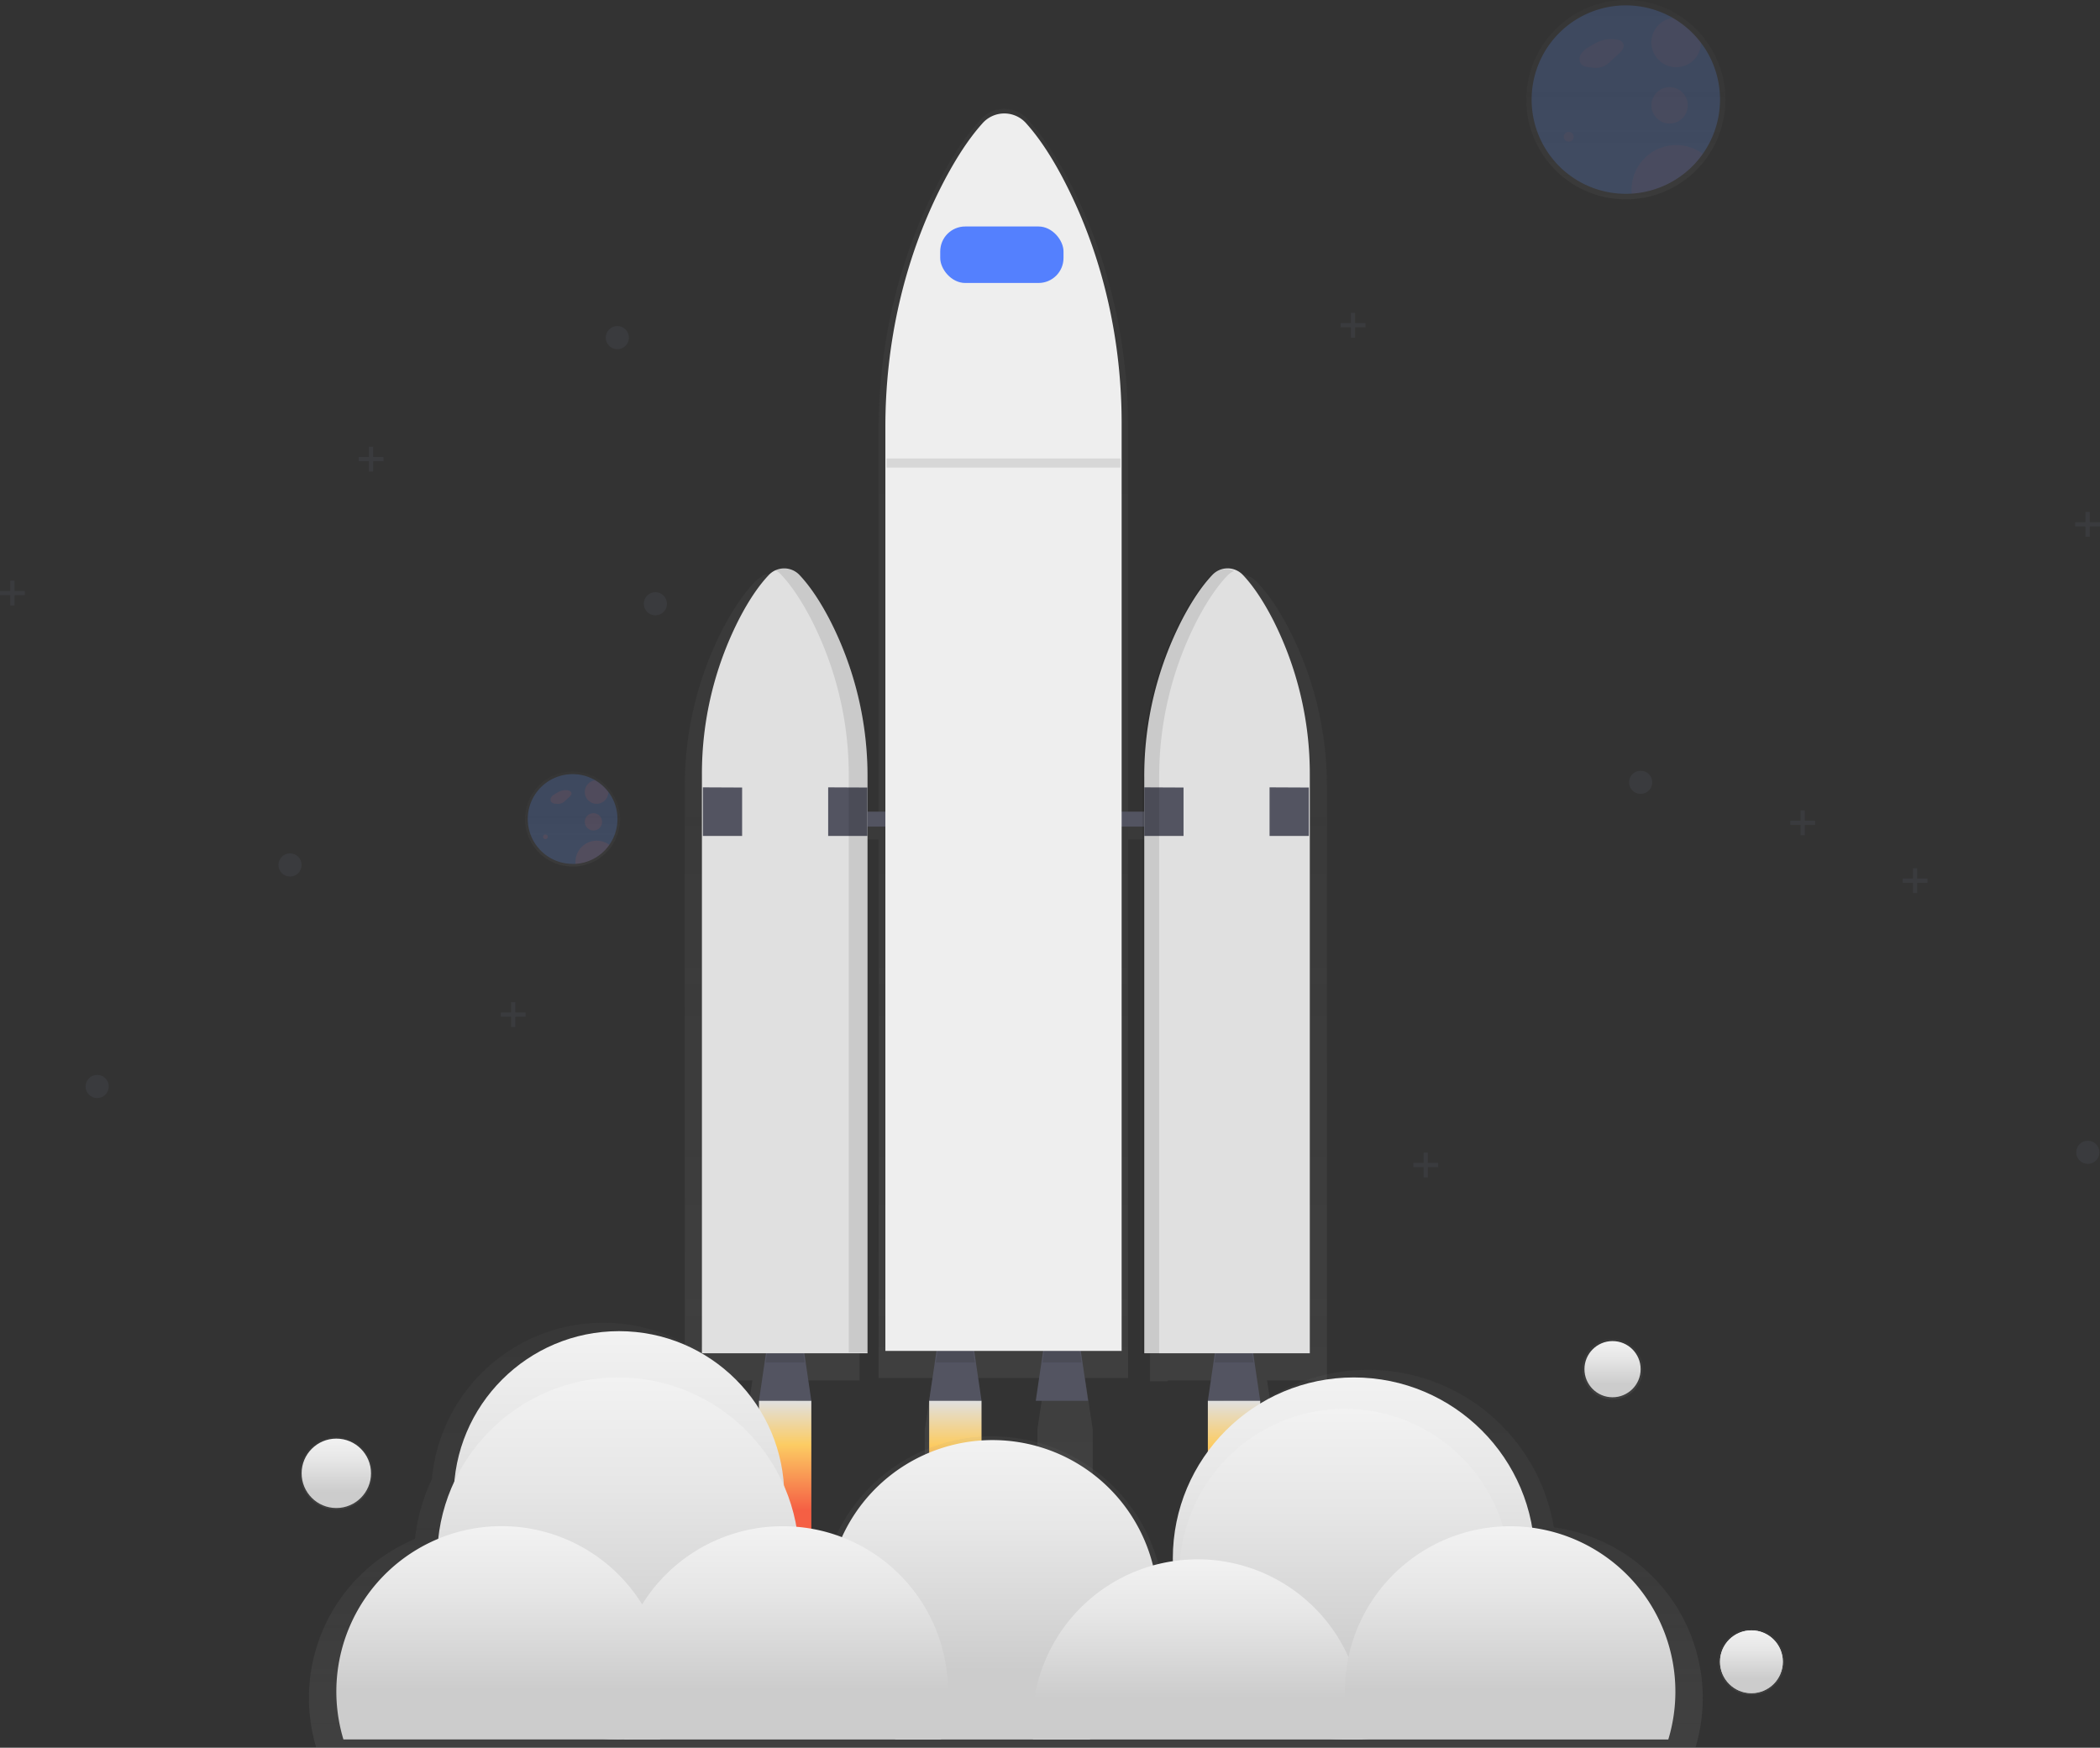 <svg xmlns="http://www.w3.org/2000/svg" xmlns:xlink="http://www.w3.org/1999/xlink" width="925.18" height="770" viewBox="0 0 925.18 770">
  <rect x="0" y="0" width="925.18" height="770" fill="#333333" stroke="none"/>
  <defs>
    <linearGradient id="linear-gradient" x1="0.5" y1="1" x2="0.5" gradientUnits="objectBoundingBox">
      <stop offset="0" stop-color="gray" stop-opacity="0.251"/>
      <stop offset="0.54" stop-color="gray" stop-opacity="0.122"/>
      <stop offset="1" stop-color="gray" stop-opacity="0.102"/>
    </linearGradient>
    <linearGradient id="linear-gradient-2" x1="0.5" x2="0.5" y2="1" gradientUnits="objectBoundingBox">
      <stop offset="0" stop-color="#e0e0e0"/>
      <stop offset="0.31" stop-color="#fccc63"/>
      <stop offset="0.77" stop-color="#f55f44"/>
    </linearGradient>
    <linearGradient id="linear-gradient-3" x1="0.5" y1="0" x2="0.5" y2="1" xlink:href="#linear-gradient-2"/>
    <linearGradient id="linear-gradient-6" x1="0.5" x2="0.5" y2="0" xlink:href="#linear-gradient"/>
    <linearGradient id="linear-gradient-7" x1="0.5" x2="0.5" y2="1" gradientUnits="objectBoundingBox">
      <stop offset="0" stop-color="#f2f2f2"/>
      <stop offset="0.31" stop-color="#e6e6e6"/>
      <stop offset="0.77" stop-color="#ccc"/>
    </linearGradient>
    <linearGradient id="linear-gradient-11" x1="0.5" y1="0.001" x2="0.5" y2="1" xlink:href="#linear-gradient-7"/>
    <linearGradient id="linear-gradient-12" x1="0.5" y1="0" x2="0.5" y2="1" xlink:href="#linear-gradient-7"/>
    <linearGradient id="linear-gradient-13" x1="0.5" y1="0" x2="0.5" y2="1" xlink:href="#linear-gradient-7"/>
    <linearGradient id="linear-gradient-14" x1="0.5" y1="0" x2="0.5" y2="1" xlink:href="#linear-gradient-7"/>
    <linearGradient id="linear-gradient-15" x1="0.5" y1="0" x2="0.5" y2="1" xlink:href="#linear-gradient-7"/>
    <linearGradient id="linear-gradient-18" x1="0.5" x2="0.5" y2="0" xlink:href="#linear-gradient"/>
    <linearGradient id="linear-gradient-19" x1="0.5" x2="0.5" y2="1" gradientUnits="objectBoundingBox">
      <stop offset="0" stop-color="#f2f2f2"/>
      <stop offset="0.31" stop-color="#e0e0e0"/>
      <stop offset="0.77" stop-color="#b3b3b3"/>
    </linearGradient>
    <linearGradient id="linear-gradient-21" x1="0.5" y1="0" x2="0.5" y2="1" xlink:href="#linear-gradient-7"/>
    <linearGradient id="linear-gradient-22" x1="0.5" y1="0.999" x2="0.5" y2="-0.001" xlink:href="#linear-gradient"/>
    <linearGradient id="linear-gradient-24" x1="0.501" y1="1.001" x2="0.501" y2="0.001" xlink:href="#linear-gradient"/>
  </defs>
  <g id="rocket" transform="translate(0 -0.05)">
    <g id="Group_4" data-name="Group 4" opacity="0.7">
      <path id="Path_1" data-name="Path 1" d="M722,411.58a150.57,150.57,0,0,0-17-70c-5.34-10.15-10.21-16.46-14-20.33A10,10,0,0,0,679.6,319a10.279,10.279,0,0,0-4,2.58c-5.07,5.25-9.65,12.19-13.65,19.58a151.15,151.15,0,0,0-17.87,71.92v15.06h-9.66v-175c0-36.68-8.21-72.87-24.29-105-7.62-15.21-14.57-24.66-19.92-30.47a13.81,13.81,0,0,0-20.76,0c-7.24,7.87-13.77,18.27-19.48,29.33-16.91,32.79-25.5,70-25.5,107.77V428.14h-8.35V412.36a151.15,151.15,0,0,0-17.87-71.92c-4-7.38-8.58-14.32-13.65-19.58a10,10,0,0,0-11.6-2.12l.35.19a10.31,10.31,0,0,0-3.26,2.28c-3.75,3.87-8.62,10.18-14,20.33a150.57,150.57,0,0,0-17,70V673.18h29.8l-3.25,21.51V759H490V694.69l-3.25-21.51h29.37V434.91h8.35v237.2h23.8l-3.42,22.57V759h24.37V694.69l-3.42-22.57h32.07l-3.42,22.57V759h24.37V694.69l-3.42-22.57h19V434.91h9.66V673.54h7.83v-.36h25.89l-3.25,21.51V759H698.9V694.69l-3.25-21.51H722Z" transform="translate(-137.41 -64.95)" fill="url(#linear-gradient)"/>
    </g>
    <path id="Path_2" data-name="Path 2" d="M357.44,617.2H334.37l4.12-28.01h14.83Z" fill="#535461"/>
    <g id="Group_5" data-name="Group 5" opacity="0.1">
      <path id="Path_3" data-name="Path 3" d="M337.34,600.31h17.13l-1.15-7.83H338.49Z"/>
    </g>
    <path id="Path_4" data-name="Path 4" d="M555.2,617.2H532.13l4.12-28.01h14.83Z" fill="#535461"/>
    <g id="Group_6" data-name="Group 6" opacity="0.1">
      <path id="Path_5" data-name="Path 5" d="M535.1,600.31h17.13l-1.15-7.83H536.25Z"/>
    </g>
    <path id="Path_6" data-name="Path 6" d="M432.43,617.2H409.35l4.12-28.01h14.84Z" fill="#535461"/>
    <g id="Group_7" data-name="Group 7" opacity="0.1">
      <path id="Path_7" data-name="Path 7" d="M412.32,600.31h17.14l-1.15-7.83H413.47Z"/>
    </g>
    <path id="Path_8" data-name="Path 8" d="M479.39,617.2H456.32l4.12-28.01h14.83Z" fill="#535461"/>
    <g id="Group_8" data-name="Group 8" opacity="0.1">
      <path id="Path_9" data-name="Path 9" d="M459.29,600.31h17.14l-1.16-7.83H460.44Z"/>
    </g>
    <rect id="Rectangle_18" data-name="Rectangle 18" width="164.8" height="6.59" transform="translate(357.44 357.64)" fill="#535461"/>
    <path id="Path_10" data-name="Path 10" d="M685.13,318.46a9.29,9.29,0,0,0-13.77,0c-4.8,5.11-9.13,11.87-12.92,19.06a150.58,150.58,0,0,0-16.91,70V661.21h72.93V406.47a150,150,0,0,0-16.11-68.21C693.29,328.38,688.68,322.23,685.13,318.46Z" transform="translate(-137.41 -64.95)" fill="#e0e0e0"/>
    <path id="Path_11" data-name="Path 11" d="M476,318.46a9.29,9.29,0,0,1,13.77,0c4.8,5.11,9.13,11.87,12.92,19.06a150.58,150.58,0,0,1,16.91,70V661.21H446.65V406.47a150,150,0,0,1,16.11-68.21C467.81,328.38,472.42,322.23,476,318.46Z" transform="translate(-137.41 -64.95)" fill="#e0e0e0"/>
    <path id="Path_12" data-name="Path 12" d="M309.65,346.93l17.3.08v21.34h-17.3Z" fill="#535461"/>
    <path id="Path_13" data-name="Path 13" d="M364.86,346.93l17.3.08v21.34h-17.3Z" fill="#535461"/>
    <path id="Path_14" data-name="Path 14" d="M504.11,346.93l17.31.08v21.34H504.11Z" fill="#535461"/>
    <path id="Path_15" data-name="Path 15" d="M559.32,346.93l17.31.08v21.34H559.32Z" fill="#535461"/>
    <g id="Group_9" data-name="Group 9" opacity="0.1">
      <path id="Path_16" data-name="Path 16" d="M502.66,337.19c-3.78-7.19-8.12-13.95-12.92-19.06a9.26,9.26,0,0,0-11-2.07,9.83,9.83,0,0,1,2.78,2.07c4.8,5.11,9.13,11.87,12.92,19.06a150.58,150.58,0,0,1,16.91,70V660.86h8.24V407.22a150.58,150.58,0,0,0-16.93-70.03Z" transform="translate(-137.41 -64.95)"/>
    </g>
    <g id="Group_10" data-name="Group 10" opacity="0.1">
      <path id="Path_17" data-name="Path 17" d="M665,337.89c3.78-7.19,8.12-13.95,12.92-19.06a9.8,9.8,0,0,1,3.19-2.28,9.27,9.27,0,0,0-10.6,2.28c-4.8,5.11-9.13,11.87-12.92,19.06a150.579,150.579,0,0,0-16.91,70V661.56h7.42V407.93A150.581,150.581,0,0,1,665,337.89Z" transform="translate(-137.41 -64.95)"/>
    </g>
    <rect id="Rectangle_19" data-name="Rectangle 19" width="23.07" height="62.62" transform="translate(334.37 617.2)" fill="url(#linear-gradient-2)"/>
    <rect id="Rectangle_20" data-name="Rectangle 20" width="23.07" height="62.62" transform="translate(409.35 617.2)" fill="url(#linear-gradient-3)"/>
    <rect id="Rectangle_21" data-name="Rectangle 21" width="23.07" height="62.62" transform="translate(456.32 617.2)" fill="url(#linear-gradient-3)"/>
    <rect id="Rectangle_22" data-name="Rectangle 22" width="23.07" height="62.62" transform="translate(532.13 617.2)" fill="url(#linear-gradient-3)"/>
    <path id="Path_18" data-name="Path 18" d="M589.7,119.56a12.84,12.84,0,0,0-19.65,0c-6.85,7.66-13,17.79-18.44,28.57-16,31.94-24.14,68.19-24.14,104.95V660.17H631.56V251.44c0-35.72-7.77-71-23-102.21C601.35,134.42,594.77,125.22,589.7,119.56Z" transform="translate(-137.41 -64.95)" fill="#eee"/>
    <rect id="Rectangle_23" data-name="Rectangle 23" width="54.31" height="24.89" rx="11" transform="translate(414.23 99.83)" fill="#5480fe"/>
    <g id="Group_11" data-name="Group 11" opacity="0.7">
      <path id="Path_19" data-name="Path 19" d="M822,737.93h0A83,83,0,0,0,657.12,752v1.22h0a76.609,76.609,0,0,0-9.1,1.95,75.84,75.84,0,0,0-142.6-12.91,75,75,0,0,0-20.92-4.78h0a82.38,82.38,0,0,0-5.71-18.85,75.8,75.8,0,0,0-151.12-2A82.451,82.451,0,0,0,320.25,743h0a75.88,75.88,0,0,0-43.49,92H884.34A75.86,75.86,0,0,0,822,737.93Z" transform="translate(-137.41 -64.95)" fill="url(#linear-gradient-6)"/>
    </g>
    <circle id="Ellipse_5" data-name="Ellipse 5" cx="72.83" cy="72.83" r="72.83" transform="translate(199.88 586.52)" fill="url(#linear-gradient-7)"/>
    <circle id="Ellipse_6" data-name="Ellipse 6" cx="79.75" cy="79.75" r="79.75" transform="translate(192.6 606.91)" fill="url(#linear-gradient-7)"/>
    <circle id="Ellipse_7" data-name="Ellipse 7" cx="79.75" cy="79.75" r="79.75" transform="translate(516.7 606.91)" fill="url(#linear-gradient-7)"/>
    <circle id="Ellipse_8" data-name="Ellipse 8" cx="72.83" cy="72.83" r="72.83" transform="translate(519.61 620.75)" fill="url(#linear-gradient-7)"/>
    <path id="Path_20" data-name="Path 20" d="M647.55,772.37a72.7,72.7,0,0,1-30.12,59H532a72.86,72.86,0,1,1,115.54-59Z" transform="translate(-137.41 -64.95)" fill="url(#linear-gradient-11)"/>
    <path id="Path_21" data-name="Path 21" d="M555.06,810.24a72.5,72.5,0,0,1-3.12,21.12H412.51v-.05a72.83,72.83,0,0,1,69.28-93.9h.45q3.06,0,6.07.25a72.072,72.072,0,0,1,20.09,4.59A72.85,72.85,0,0,1,555.06,810.24Z" transform="translate(-137.41 -64.95)" fill="url(#linear-gradient-12)"/>
    <path id="Path_22" data-name="Path 22" d="M737.87,824.81q0,3.27-.29,6.47a.181.181,0,0,1,0,.09H592.5c-.2-2.16-.3-4.35-.3-6.55a72.76,72.76,0,0,1,61.92-72A73.766,73.766,0,0,1,665,752c1.86,0,3.71.07,5.54.2a72.89,72.89,0,0,1,60.9,42.74c.3.66.59,1.33.86,2a72.48,72.48,0,0,1,5.57,27.87Z" transform="translate(-137.41 -64.95)" fill="url(#linear-gradient-13)"/>
    <path id="Path_23" data-name="Path 23" d="M875.52,810.24a72.5,72.5,0,0,1-3.12,21.12H733a73.292,73.292,0,0,1-1.87-34.54c.12-.63.24-1.27.38-1.89a72.86,72.86,0,0,1,71.22-57.51c2.29,0,4.54.1,6.77.32,1,.08,2,.2,3,.33A72.84,72.84,0,0,1,875.52,810.24Z" transform="translate(-137.41 -64.95)" fill="url(#linear-gradient-14)"/>
    <path id="Path_24" data-name="Path 24" d="M428.13,831.37c.24-.76.45-1.52.66-2.29A72.88,72.88,0,0,0,339,740a69.469,69.469,0,0,0-8.51,2.94,72.9,72.9,0,0,0-41.78,88.4H428.13Z" transform="translate(-137.41 -64.95)" fill="url(#linear-gradient-15)"/>
    <g id="Group_12" data-name="Group 12" opacity="0.7">
      <circle id="Ellipse_9" data-name="Ellipse 9" cx="13.36" cy="13.36" r="13.36" transform="translate(697.07 589.91)" fill="url(#linear-gradient)"/>
    </g>
    <circle id="Ellipse_10" data-name="Ellipse 10" cx="12.38" cy="12.38" r="12.38" transform="translate(698.05 590.89)" fill="url(#linear-gradient-7)"/>
    <g id="Group_13" data-name="Group 13" opacity="0.7">
      <circle id="Ellipse_11" data-name="Ellipse 11" cx="14.57" cy="14.57" r="14.57" transform="translate(757.04 717.61)" fill="url(#linear-gradient-18)"/>
    </g>
    <circle id="Ellipse_12" data-name="Ellipse 12" cx="13.84" cy="13.84" r="13.84" transform="translate(757.77 718.34)" fill="url(#linear-gradient-19)"/>
    <g id="Group_14" data-name="Group 14" opacity="0.7">
      <circle id="Ellipse_13" data-name="Ellipse 13" cx="16.01" cy="16.01" r="16.01" transform="translate(132.16 633.14)" fill="url(#linear-gradient)"/>
    </g>
    <circle id="Ellipse_14" data-name="Ellipse 14" cx="15.29" cy="15.29" r="15.29" transform="translate(132.88 633.86)" fill="url(#linear-gradient-21)"/>
    <g id="Group_15" data-name="Group 15" opacity="0.4">
      <path id="Path_25" data-name="Path 25" d="M888.73,82.42h0a44.331,44.331,0,0,0-13.08-11.58h0a43.92,43.92,0,1,0-22,82c.93,0,1.86,0,2.78-.09a43.91,43.91,0,0,0,32.28-70.28Z" transform="translate(-137.41 -64.95)" fill="url(#linear-gradient-22)"/>
    </g>
    <path id="Path_26" data-name="Path 26" d="M895.18,108.87A41.511,41.511,0,0,1,856.3,150.3c-.867.06-1.747.09-2.627.09a41.51,41.51,0,1,1,20.76-77.47h0A41.9,41.9,0,0,1,886.8,83.87h0A41.3,41.3,0,0,1,895.18,108.87Z" transform="translate(-137.41 -64.95)" fill="#5c92ff" opacity="0.2"/>
    <path id="Path_27" data-name="Path 27" d="M843.45,82.54a45.19,45.19,0,0,0-6.19,3.26,9.8,9.8,0,0,0-3.31,3,3.9,3.9,0,0,0-.08,4.23c1,1.38,3,1.6,4.67,1.69a8.86,8.86,0,0,0,8.48-2.8l3.57-3.24c1.24-1.12,2.6-2.67,2.06-4.25a3.587,3.587,0,0,0-3-2A12.59,12.59,0,0,0,840.72,84" transform="translate(-137.41 -64.95)" fill="#f55f44" opacity="0.05"/>
    <circle id="Ellipse_15" data-name="Ellipse 15" cx="2.18" cy="2.18" r="2.18" transform="translate(688.95 58.13)" fill="#f55f44" opacity="0.05"/>
    <circle id="Ellipse_16" data-name="Ellipse 16" cx="8.01" cy="8.01" r="8.01" transform="translate(727.55 38.46)" fill="#f55f44" opacity="0.05"/>
    <path id="Path_28" data-name="Path 28" d="M886.81,83.86h0a10.93,10.93,0,1,1-12.37-11h0a41.9,41.9,0,0,1,12.37,11Z" transform="translate(-137.41 -64.95)" fill="#f55f44" opacity="0.05"/>
    <path id="Path_29" data-name="Path 29" d="M887.61,132.78A41.41,41.41,0,0,1,856.3,150.3c-.05-.57-.08-1.15-.08-1.73a19.67,19.67,0,0,1,31.39-15.79Z" transform="translate(-137.41 -64.95)" fill="#f55f44" opacity="0.05"/>
    <circle id="Ellipse_17" data-name="Ellipse 17" cx="5.1" cy="5.1" r="5.1" transform="translate(717.71 339.62)" fill="#535461" opacity="0.25"/>
    <circle id="Ellipse_18" data-name="Ellipse 18" cx="5.1" cy="5.1" r="5.1" transform="translate(37.71 473.62)" fill="#535461" opacity="0.25"/>
    <circle id="Ellipse_19" data-name="Ellipse 19" cx="5.1" cy="5.1" r="5.1" transform="translate(914.71 502.62)" fill="#535461" opacity="0.25"/>
    <circle id="Ellipse_20" data-name="Ellipse 20" cx="5.1" cy="5.1" r="5.1" transform="translate(283.63 260.96)" fill="#535461" opacity="0.25"/>
    <circle id="Ellipse_21" data-name="Ellipse 21" cx="5.1" cy="5.1" r="5.1" transform="translate(266.88 143.7)" fill="#535461" opacity="0.25"/>
    <circle id="Ellipse_22" data-name="Ellipse 22" cx="5.1" cy="5.1" r="5.1" transform="translate(122.67 376.03)" fill="#535461" opacity="0.25"/>
    <path id="Path_30" data-name="Path 30" d="M849.18,387.12h-4.54v-4.53h-1.85v4.53h-4.54v1.86h4.54v4.53h1.85v-4.53h4.54Z" fill="#535461" opacity="0.25"/>
    <path id="Path_31" data-name="Path 31" d="M925.18,230.12h-4.54v-4.53h-1.85v4.53h-4.54v1.86h4.54v4.53h1.85v-4.53h4.54Z" fill="#535461" opacity="0.25"/>
    <path id="Path_32" data-name="Path 32" d="M601.55,142.41h-4.54v-4.54h-1.85v4.54h-4.54v1.85h4.54v4.54h1.85v-4.54h4.54Z" fill="#535461" opacity="0.25"/>
    <path id="Path_33" data-name="Path 33" d="M799.65,361.63h-4.54V357.1h-1.85v4.53h-4.53v1.86h4.53v4.53h1.85v-4.53h4.54Z" fill="#535461" opacity="0.25"/>
    <path id="Path_34" data-name="Path 34" d="M633.59,512.39h-4.53v-4.53h-1.85v4.53h-4.54v1.86h4.54v4.53h1.85v-4.53h4.53Z" fill="#535461" opacity="0.25"/>
    <path id="Path_35" data-name="Path 35" d="M168.93,201.4h-4.54v-4.53h-1.85v4.53H158v1.85h4.54v4.54h1.85v-4.54h4.54Z" fill="#535461" opacity="0.25"/>
    <path id="Path_36" data-name="Path 36" d="M10.93,260.4H6.39v-4.53H4.54v4.53H0v1.85H4.54v4.54H6.39v-4.54h4.54Z" fill="#535461" opacity="0.25"/>
    <path id="Path_37" data-name="Path 37" d="M231.56,446.12h-4.54v-4.54h-1.85v4.54h-4.53v1.85h4.53v4.54h1.85v-4.54h4.54Z" fill="#535461" opacity="0.25"/>
    <circle id="Ellipse_23" data-name="Ellipse 23" cx="13.84" cy="13.84" r="13.84" transform="translate(757.77 718.34)" fill="url(#linear-gradient-7)"/>
    <g id="Group_16" data-name="Group 16" opacity="0.4">
      <path id="Path_38" data-name="Path 38" d="M406.37,413.27h0a21.109,21.109,0,0,0-6.23-5.52h0a20.92,20.92,0,1,0-10.46,39H391a20.92,20.92,0,0,0,15.37-33.47Z" transform="translate(-137.41 -64.95)" fill="url(#linear-gradient-24)"/>
    </g>
    <path id="Path_39" data-name="Path 39" d="M409.44,425.87a19.77,19.77,0,0,1-18.52,19.73h-1.25a19.77,19.77,0,1,1,9.89-36.9h0a20,20,0,0,1,5.89,5.21h0a19.67,19.67,0,0,1,3.99,11.96Z" transform="translate(-137.41 -64.95)" fill="#5c92ff" opacity="0.2"/>
    <path id="Path_40" data-name="Path 40" d="M384.8,413.33a21.518,21.518,0,0,0-3,1.55,4.67,4.67,0,0,0-1.58,1.41,1.86,1.86,0,0,0,0,2,2.83,2.83,0,0,0,2.22.8,4.22,4.22,0,0,0,4-1.33l1.7-1.54c.59-.54,1.24-1.27,1-2a1.79,1.79,0,0,0-1.44-1,6,6,0,0,0-4.25.75" transform="translate(-137.41 -64.95)" fill="#f55f44" opacity="0.1"/>
    <circle id="Ellipse_24" data-name="Ellipse 24" cx="1.04" cy="1.04" r="1.04" transform="translate(239.25 367.68)" fill="#f55f44" opacity="0.1"/>
    <circle id="Ellipse_25" data-name="Ellipse 25" cx="3.82" cy="3.82" r="3.82" transform="translate(257.63 358.31)" fill="#f55f44" opacity="0.1"/>
    <path id="Path_41" data-name="Path 41" d="M405.45,414h0a5.2,5.2,0,1,1-5.89-5.22h0a20,20,0,0,1,5.89,5.22Z" transform="translate(-137.41 -64.95)" fill="#f55f44" opacity="0.1"/>
    <path id="Path_42" data-name="Path 42" d="M405.84,437.26a19.72,19.72,0,0,1-14.91,8.35c0-.27,0-.55,0-.83a9.37,9.37,0,0,1,15-7.52Z" transform="translate(-137.41 -64.95)" fill="#f55f44" opacity="0.1"/>
    <g id="Group_17" data-name="Group 17" opacity="0.1">
      <rect id="Rectangle_24" data-name="Rectangle 24" width="103" height="4" transform="translate(390.59 202.05)"/>
    </g>
  </g>
</svg>
